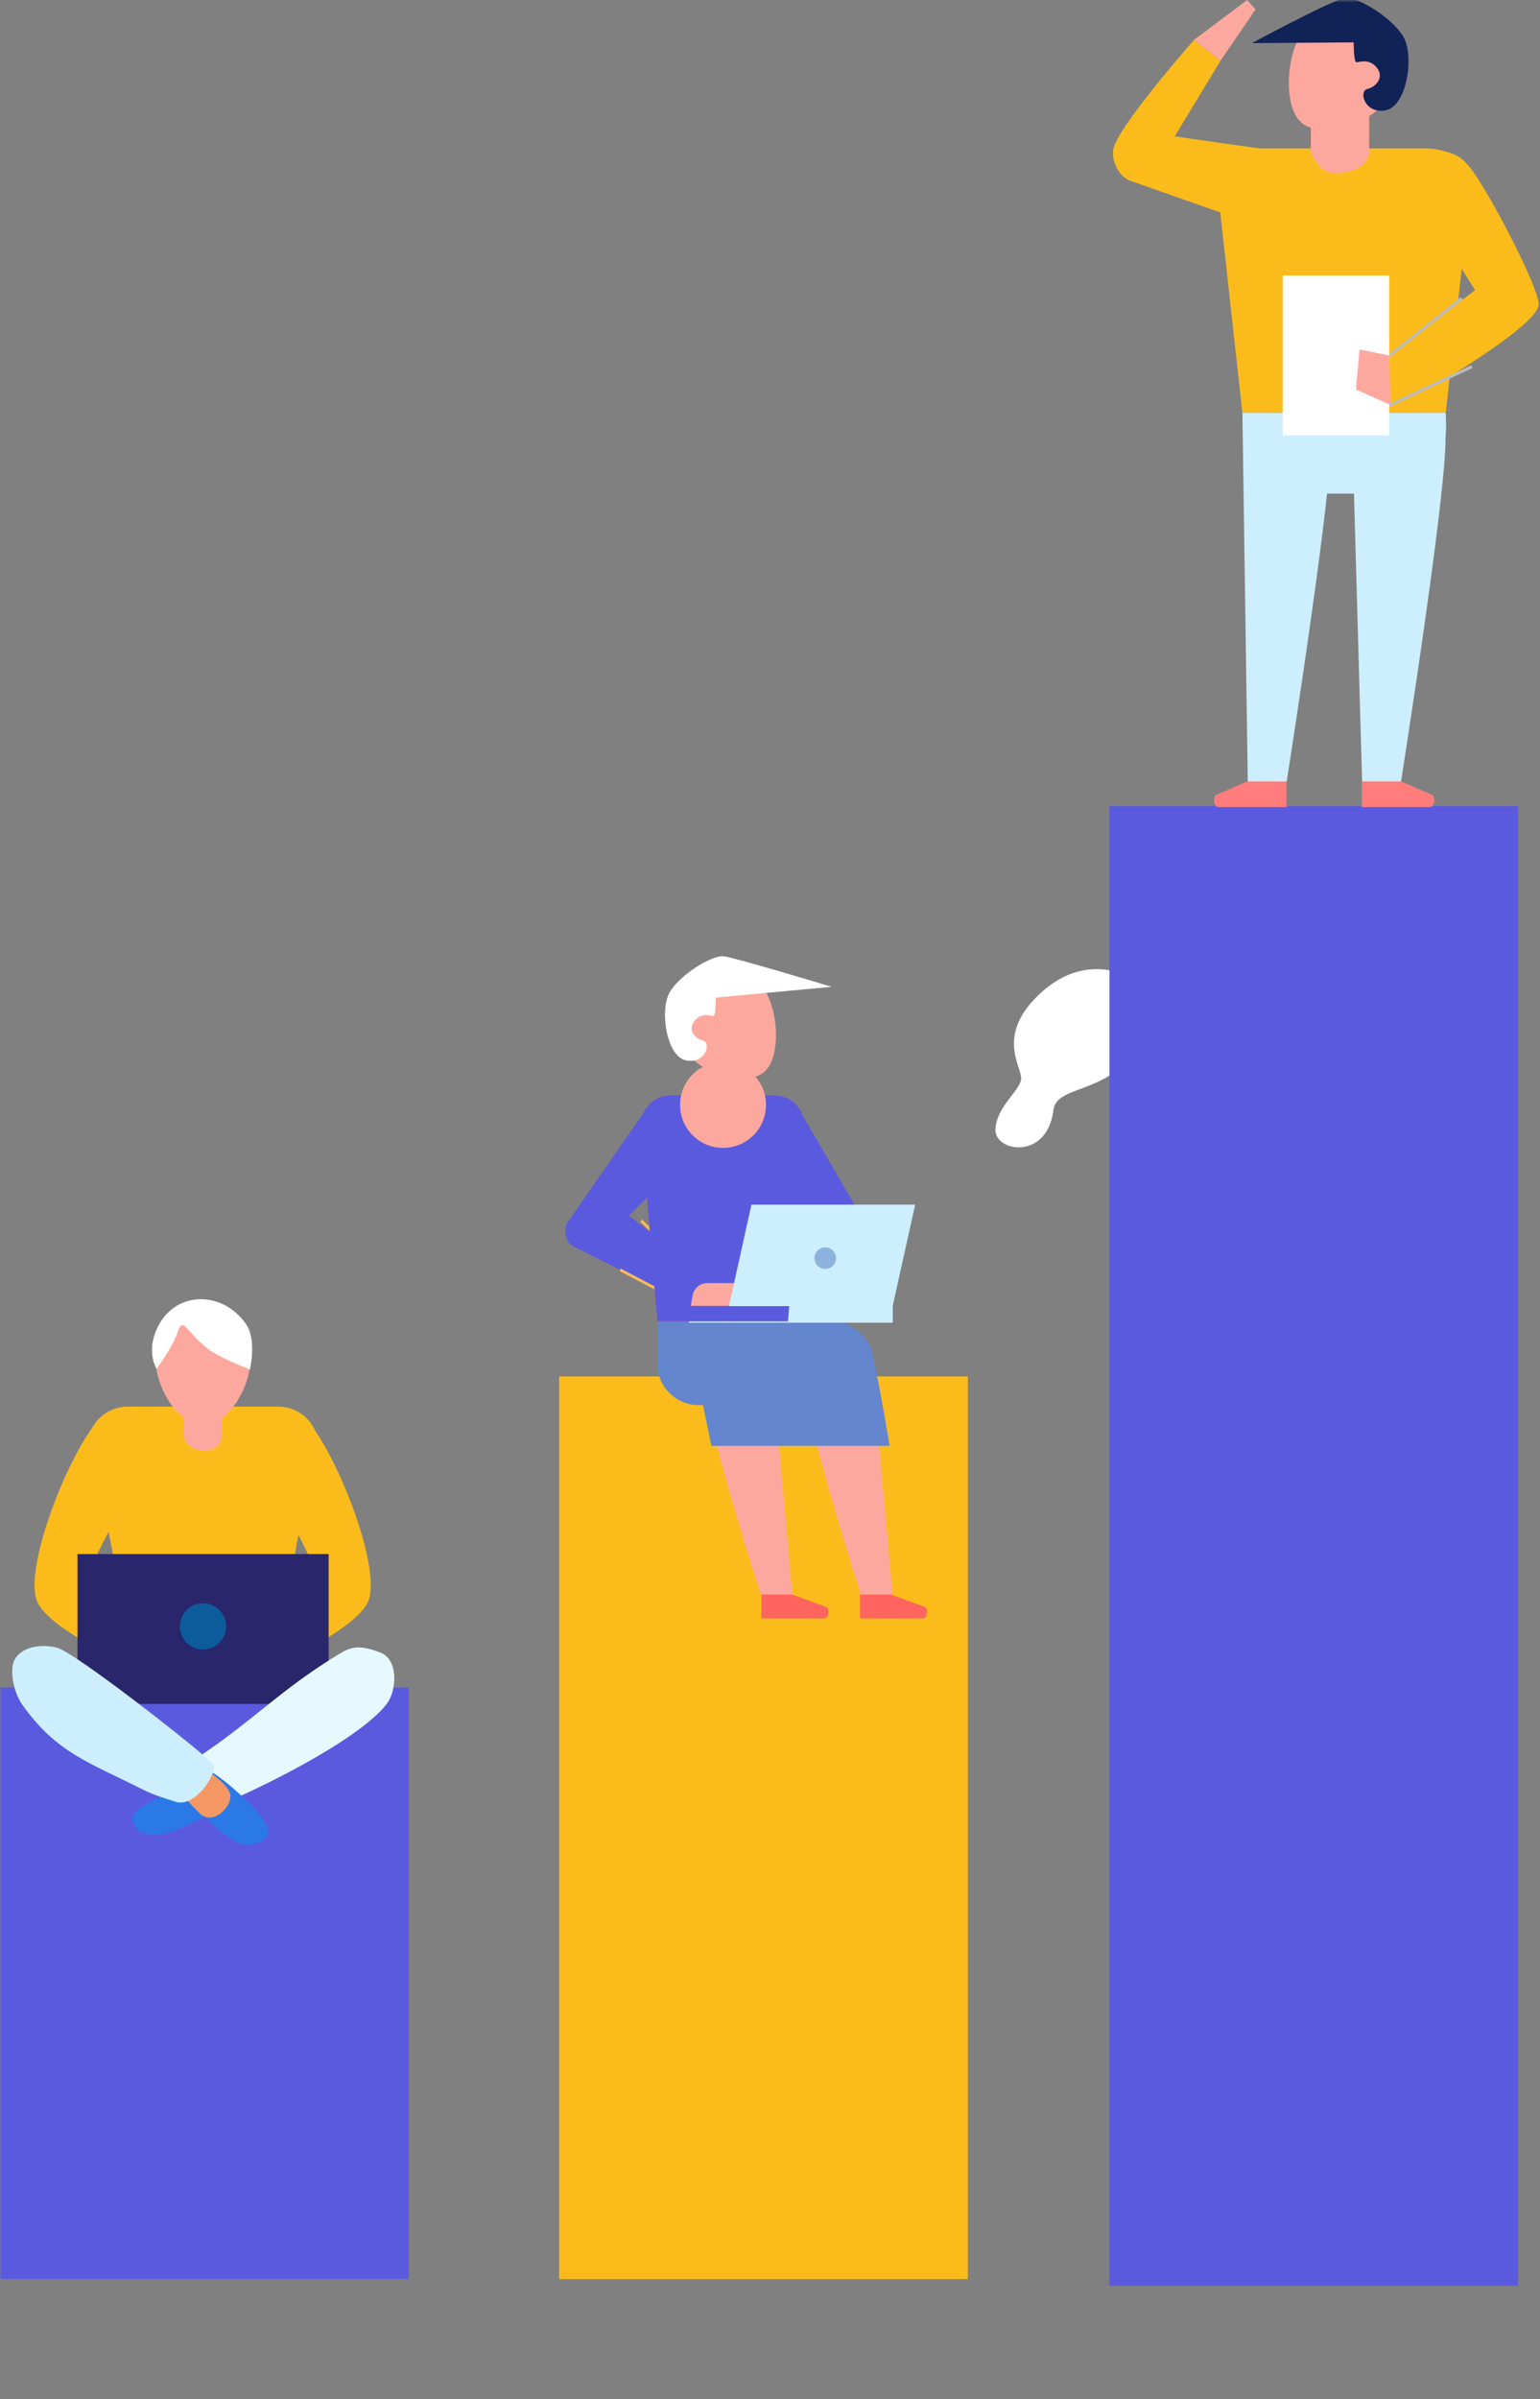 <?xml version="1.0" encoding="UTF-8"?>
<svg xmlns="http://www.w3.org/2000/svg" xmlns:xlink="http://www.w3.org/1999/xlink" width="429.28" height="668.36" viewBox="0 0 429.28 668.36">
  <rect x="0" y="0" width="429.28" height="668.36" fill="#808080" stroke="none"/>
  <defs>
    <rect id="rect-1" width="402.119" height="445.665" x="0" y="222.695"></rect>
    <mask id="mask-2" maskContentUnits="userSpaceOnUse" maskUnits="userSpaceOnUse">
      <rect width="429.28" height="668.36" x="0" y="0" fill="black"></rect>
      <use fill="white" xlink:href="#rect-1"></use>
    </mask>
    <path id="path-22" fill-rule="evenodd" d="M215.529 294.336c-2.266 7.685-8.711 6.507-16.392 4.24-7.681-2.267-12.066-10.364-9.8-18.049 2.266-7.685 10.359-12.072 18.04-9.805 7.681 2.267 10.447 15.929 8.152 23.614z"></path>
    <mask id="mask-23" maskContentUnits="userSpaceOnUse" maskUnits="userSpaceOnUse">
      <rect width="429.28" height="668.36" x="0" y="0" fill="black"></rect>
      <use fill="white" xlink:href="#path-22"></use>
    </mask>
    <path id="path-27" fill-rule="evenodd" d="M224.181 314.122l-4.532 53.971h-36.404l-4.591-53.971c-.383-4.829 3.414-8.981 8.27-8.981h28.988c4.856 0 8.682 4.152 8.27 8.981z"></path>
    <mask id="mask-28" maskContentUnits="userSpaceOnUse" maskUnits="userSpaceOnUse">
      <rect width="429.28" height="668.36" x="0" y="0" fill="black"></rect>
      <use fill="white" xlink:href="#path-27"></use>
    </mask>
    <path id="path-30" fill-rule="evenodd" d="M224.181 314.122l-4.532 53.971h-36.404l-4.591-53.971c-.383-4.829 3.414-8.981 8.27-8.981h28.988c4.856 0 8.682 4.152 8.27 8.981z"></path>
    <mask id="mask-31" maskContentUnits="userSpaceOnUse" maskUnits="userSpaceOnUse">
      <rect width="429.28" height="668.36" x="0" y="0" fill="black"></rect>
      <use fill="white" xlink:href="#path-30"></use>
    </mask>
    <path id="path-35" fill-rule="evenodd" d="M224.181 314.122l-4.532 53.971h-36.404l-4.591-53.971c-.383-4.829 3.414-8.981 8.27-8.981h28.988c4.856 0 8.682 4.152 8.27 8.981z"></path>
    <mask id="mask-36" maskContentUnits="userSpaceOnUse" maskUnits="userSpaceOnUse">
      <rect width="429.28" height="668.36" x="0" y="0" fill="black"></rect>
      <use fill="white" xlink:href="#path-35"></use>
    </mask>
    <path id="path-52" fill-rule="evenodd" d="M388.344 14.634c2.472 8.303-2.266 17.019-10.565 19.463-8.299 2.473-15.244 3.739-17.687-4.564-2.443-8.303.5-23.025 8.799-25.469 8.299-2.473 17.01 2.267 19.453 10.57z"></path>
    <mask id="mask-53" maskContentUnits="userSpaceOnUse" maskUnits="userSpaceOnUse">
      <rect width="429.28" height="668.36" x="0" y="0" fill="black"></rect>
      <use fill="white" xlink:href="#path-52"></use>
    </mask>
    <path id="path-60" fill-rule="evenodd" d="M403 114.979h-56.68l-7.063-63.952c-.647-5.212 5.297-9.687 12.861-9.687h45.144c7.563 0 13.479 4.475 12.861 9.687l-7.122 63.952z"></path>
    <mask id="mask-61" maskContentUnits="userSpaceOnUse" maskUnits="userSpaceOnUse">
      <rect width="429.28" height="668.36" x="0" y="0" fill="black"></rect>
      <use fill="white" xlink:href="#path-60"></use>
    </mask>
    <path id="path-63" fill-rule="evenodd" d="M403 114.979h-56.68l-7.063-63.952c-.647-5.212 5.297-9.687 12.861-9.687h45.144c7.563 0 13.479 4.475 12.861 9.687l-7.122 63.952z"></path>
    <mask id="mask-64" maskContentUnits="userSpaceOnUse" maskUnits="userSpaceOnUse">
      <rect width="429.28" height="668.36" x="0" y="0" fill="black"></rect>
      <use fill="white" xlink:href="#path-63"></use>
    </mask>
  </defs>
  <g>
    <g>
      <use fill="none" xlink:href="#rect-1"></use>
      <g mask="url(#mask-2)">
        <rect width="113.92" height="164.828" x="0" y="470.084" fill="rgb(90,90,223)" rx="0" ry="0"></rect>
        <rect width="113.92" height="251.481" x="155.876" y="383.433" fill="rgb(251,188,27)" rx="0" ry="0"></rect>
        <g>
          <path fill="rgb(251,188,27)" fill-rule="evenodd" d="M31.018 393.058c-7.622 1.089-25.809 43.872-20.394 53.647 5.444 9.775 35.315 21.2 35.315 21.2l-1.619-16.842s-20.483-8.686-18.835-14.133c1.619-5.447 13.42-25.734 13.42-25.734l-7.887-18.138z"></path>
          <path fill="rgb(251,188,27)" fill-rule="evenodd" d="M81.96 393.058c7.622 1.089 25.839 43.872 20.394 53.647-5.444 9.775-35.315 21.2-35.315 21.2l1.619-16.842s20.483-8.686 18.835-14.133c-1.619-5.447-13.42-25.734-13.42-25.734l7.887-18.138z"></path>
          <path fill="rgb(251,188,27)" fill-rule="evenodd" d="M35.697 391.851H77.487c6.298 0 11.33 5.005 11.124 11.042 0 0-7.975 32.565-8.064 43.459-.059 5.977 1.883 23.879 1.883 23.879H30.753s2.384-18.697 2.325-24.969c-.088-10.659-8.534-42.37-8.534-42.37-.177-6.036 4.856-11.042 11.154-11.042z"></path>
          <path fill="rgb(252,168,158)" fill-rule="evenodd" d="M61.948 400.007s-.53 4.387-5.209 4.152c-5.121-.236-5.503-4.152-5.503-4.152V379.661h10.683v20.346h.029z"></path>
          <path fill="rgb(252,168,158)" fill-rule="evenodd" d="M69.806 378.778c0 7.302-5.915 18.167-13.214 18.167-7.298 0-13.214-10.865-13.214-18.167 0-7.302 5.915-13.22 13.214-13.22 7.298 0 13.214 5.918 13.214 13.22z"></path>
          <rect width="70.012" height="41.752" x="21.601" y="432.926" fill="rgb(41,38,107)" rx="0" ry="0"></rect>
          <path fill="rgb(12,92,155)" fill-rule="evenodd" d="M63.037 453.065c0 3.563-2.884 6.448-6.445 6.448s-6.445-2.886-6.445-6.448 2.884-6.448 6.445-6.448c3.561.029 6.445 2.915 6.445 6.448z"></path>
          <path fill="rgb(43,121,230)" fill-rule="evenodd" d="M51.913 496.966s-1.236 1.178-4.885 2.709c-3.737 1.59-11.154 4.505-10.065 7.744 1.501 4.358 6.71 4.034 10.182 3.003 7.504-2.267 15.333-7.567 15.333-7.567l-10.565-5.889z"></path>
          <path fill="rgb(230,249,255)" fill-rule="evenodd" d="M60.889 485.601c12.713-9.275 19.364-16.135 33.608-24.821 3.384-2.061 5.709-2.679 11.624-.383 5.003 1.973 4.473 10.6 1.736 14.192-8.211 10.806-39.847 25.705-46.233 27.972-2.766.972-12.507-7.243-8.534-11.159 1.942-1.943 4.355-3.298 7.799-5.8z"></path>
          <path fill="rgb(43,121,230)" fill-rule="evenodd" d="M55.032 503.473s3.09 4.093 6.71 6.89c4.297 3.327 7.269 4.446 10.771 2.797 5.062-2.356.412-7.332-3.531-11.277-5.827-5.83-10.006-8.244-10.006-8.244l-3.943 9.834z"></path>
          <path fill="rgb(255,255,255)" fill-rule="evenodd" d="M43.643 381.34s4.532-6.124 5.974-10.453c1.442-4.358 2.295.265 8.564 5.035 3.267 2.473 11.507 5.565 11.507 5.565s1.883-8.274-1.03-12.514c-6.916-10.07-21.101-9.393-25.397 2.356-2.207 5.918.383 10.011.383 10.011z"></path>
          <path fill="rgb(245,151,98)" fill-rule="evenodd" d="M55.68 491.284l5.415 4.475s1.883 1.531 2.825 3.298c1.766 3.298-4.326 10.011-8.299 6.065-3.973-3.946-7.504-8.185-7.504-8.185l7.563-5.653z"></path>
          <path fill="rgb(205,238,252)" fill-rule="evenodd" d="M39.523 498.38c-14.773-7.449-23.838-10.129-33.314-23.496-2.413-3.416-3.384-9.039-2.443-11.837 1.148-3.416 6.151-5.477 12.036-4.063 4.944 1.178 38.14 27.206 43.32 32.094 2.237 2.12-4.562 12.69-10.153 10.865-2.766-.942-5.444-1.561-9.447-3.563z"></path>
        </g>
        <g>
          <path fill="rgb(100,134,206)" fill-rule="evenodd" d="M232.038 368.24h-48.793v11.719c0 6.33 5.15 11.483 11.477 11.483h37.316c6.327 0 11.477-5.153 11.477-11.483v-.236c0-6.36-5.15-11.483-11.477-11.483z"></path>
          <path fill="rgb(255,100,95)" fill-rule="evenodd" d="M183.245 368.093h36.404l4.532-53.971c.412-4.829-3.414-8.98-8.27-8.98h-28.988c-4.856 0-8.652 4.152-8.27 8.98l4.591 53.971z"></path>
          <path fill="rgb(252,168,158)" fill-rule="evenodd" d="M199.137 308.498h5.65c1.766 0 3.178-1.619 3.178-3.592v-6.978c0-1.973-1.413-3.592-3.178-3.592h-5.65c-1.766 0-3.178 1.619-3.178 3.592v6.978c0 1.973 1.442 3.592 3.178 3.592z"></path>
          <g>
            <path fill="rgb(252,168,158)" fill-rule="evenodd" d="M215.529 294.336c-2.266 7.685-8.711 6.507-16.392 4.24-7.681-2.267-12.066-10.364-9.8-18.049 2.266-7.685 10.359-12.072 18.04-9.805 7.681 2.267 10.447 15.929 8.152 23.614z"></path>
            <g>
              <use fill="none" xlink:href="#path-22"></use>
              <g mask="url(#mask-23)">
                <path fill="rgb(255,255,255)" fill-rule="evenodd" d="M199.549 277.906s0 5.123-.706 5.123-3.355-1.06-5.297 1.413c-1.942 2.473.177 4.947 2.472 5.477 2.295.53.706 6.537-4.768 5.477-5.474-1.06-7.416-13.986-4.591-18.933 2.825-4.947 11.83-10.423 15.038-10.07 3.178.353 30.135 8.509 30.135 8.509l-32.284 3.003z"></path>
              </g>
            </g>
          </g>
          <path fill="rgb(90,90,223)" fill-rule="evenodd" d="M223.357 310.088l17.304 29.738-13.449 5.683-10.712-17.578 6.857-17.843z"></path>
          <path fill="rgb(90,90,223)" fill-rule="evenodd" d="M180.861 307.88l-22.808 32.889c-1.059 2.267-.235 5.859 2.119 6.625l33.019 16.489 4.591-7.773-22.484-17.46 17.775-17.784-12.213-12.985z"></path>
          <g>
            <g>
              <use fill="none" xlink:href="#path-27"></use>
              <g mask="url(#mask-28)">
                <rect width=".765" height="27.058" x="188.056" y="335.95" fill="rgb(255,186,87)" rx="0" ry="0" transform="rotate(-45.827 188.439 349.479)"></rect>
              </g>
            </g>
            <g>
              <use fill="none" xlink:href="#path-30"></use>
              <g mask="url(#mask-31)">
                <rect width=".765" height="25.056" x="183.594" y="347.044" fill="rgb(255,186,87)" rx="0" ry="0" transform="rotate(-62.282 183.977 359.572)"></rect>
              </g>
            </g>
          </g>
          <rect width="56.827" height="4.829" x="192.044" y="363.647" fill="rgb(205,238,252)" rx="0" ry="0"></rect>
          <g>
            <path fill="rgb(90,90,223)" fill-rule="evenodd" d="M183.245 368.093h36.404l4.532-53.971c.412-4.829-3.414-8.98-8.27-8.98h-28.988c-4.856 0-8.652 4.152-8.27 8.98l4.591 53.971z"></path>
            <g>
              <use fill="none" xlink:href="#path-35"></use>
              <g mask="url(#mask-36)">
                <path fill="rgb(252,168,158)" fill-rule="evenodd" d="M213.527 307.792c0 6.625-5.356 11.984-11.978 11.984-6.622 0-11.978-5.359-11.978-11.984 0-6.625 5.356-11.984 11.978-11.984 6.622 0 11.978 5.359 11.978 11.984z"></path>
              </g>
            </g>
          </g>
          <path fill="rgb(252,168,158)" fill-rule="evenodd" d="M192.574 363.794H207.082l1.059-6.36h-10.948c-2.06 0-3.796 1.472-4.149 3.504l-.471 2.856z"></path>
          <path fill="rgb(205,238,252)" fill-rule="evenodd" d="M203.198 363.853h45.644l6.268-28.266h-45.644l-6.268 28.266z"></path>
          <path fill="rgb(140,179,222)" fill-rule="evenodd" d="M227.035 350.485c0 1.649 1.354 3.003 3.002 3.003 1.648 0 3.002-1.354 3.002-3.003 0-1.649-1.354-3.003-3.002-3.003-1.648 0-3.002 1.325-3.002 3.003z"></path>
          <path fill="rgb(252,168,158)" fill-rule="evenodd" d="M242.809 377.28l6.004 66.926h-8.829s-14.155-43.577-15.568-57.74c-1.413-14.163 8.829-11.66 8.829-11.66l9.564 2.473z"></path>
          <path fill="rgb(252,168,158)" fill-rule="evenodd" d="M214.881 377.28l6.004 66.926h-8.829s-14.155-43.577-15.568-57.74c-1.413-14.163 8.829-11.66 8.829-11.66l9.564 2.473z"></path>
          <path fill="rgb(255,100,95)" fill-rule="evenodd" d="M220.885 444.206h-8.652v6.654h17.569c1.148 0 1.56-2.621.53-3.18l-9.447-3.474z"></path>
          <path fill="rgb(255,100,95)" fill-rule="evenodd" d="M248.401 444.206h-8.652v6.654h17.569c1.148 0 1.56-2.621.53-3.18l-9.447-3.474z"></path>
          <path fill="rgb(100,134,206)" fill-rule="evenodd" d="M190.632 370.125l45.38.265s5.356 1.531 6.886 6.124c1.53 4.593 5.091 26.264 5.091 26.264h-49.706l-3.325-16.312-4.326-16.341z"></path>
        </g>
        <path fill="rgb(255,255,255)" fill-rule="evenodd" d="M324.661 279.463c-3.002-4.505-18.599-16.871-34.02-3.327-13.596 11.954-5.65 21.082-6.004 24.468-.383 3.386-6.769 7.538-7.151 13.927-.383 6.389 14.391 8.863 16.157-5.27.765-6.007 10.388-4.799 18.746-11.895 7.534-6.389 12.272-17.902 12.272-17.902z"></path>
      </g>
    </g>
    <rect width="113.92" height="412.216" x="309.268" y="224.56" fill="rgb(90,90,223)" rx="0" ry="0"></rect>
    <g>
      <path fill="rgb(205,238,252)" fill-rule="evenodd" d="M403 114.979h-56.68l1.501 102.848h10.83s8.181-51.733 11.271-80.323h7.504l2.266 80.323h10.83s12.772-80.647 12.419-96.194c.294-1.178.059-6.654.059-6.654z"></path>
      <path fill="rgb(251,188,27)" fill-rule="evenodd" d="M403 114.979h-56.68l-7.063-63.952c-.647-5.212 5.297-9.687 12.86-9.687h45.144c7.563 0 13.479 4.475 12.86 9.687l-7.122 63.952z"></path>
      <path fill="rgb(252,168,158)" fill-rule="evenodd" d="M381.664 40.927v-9.422c0-2.149-3.178-1.943-5.091-1.943h-6.092c-1.883 0-5.091 1.737-5.091 3.857v7.508c-.53.677 1.648 7.744 7.416 7.332 9.888-.707 8.858-6.625 8.858-7.332z"></path>
      <g>
        <path fill="rgb(252,168,158)" fill-rule="evenodd" d="M360.093 29.532c2.443 8.303 9.388 7.037 17.687 4.564 8.299-2.444 13.037-11.159 10.565-19.463-2.443-8.303-11.154-13.044-19.453-10.57-8.299 2.444-11.242 17.166-8.799 25.469z"></path>
        <g>
          <use fill="none" xlink:href="#path-52"></use>
          <g mask="url(#mask-53)">
            <path fill="rgb(17,34,86)" fill-rule="evenodd" d="M377.338 11.807s0 5.535.765 5.535c.765 0 3.62-1.148 5.709 1.531 2.089 2.679-.177 5.329-2.678 5.918-2.472.559-.765 7.067 5.15 5.918 5.915-1.148 8.005-15.075 4.944-20.405-3.061-5.329-12.772-11.248-16.215-10.865-3.443.383-26.045 12.573-26.045 12.573l28.37-.206z"></path>
          </g>
        </g>
      </g>
      <path fill="rgb(251,188,27)" fill-rule="evenodd" d="M353.677 63.923l-38.611-13.574c-3.325-1.089-5.65-6.183-4.532-9.481 2.413-7.184 22.278-29.709 22.278-29.709l7.416 5.771-12.772 21.052s22.278 3.298 29.694 4.122c3.325.353.441 14.045.441 14.045l-3.914 7.773z"></path>
      <path fill="rgb(255,125,125)" fill-rule="evenodd" d="M390.552 217.68h-10.918v7.155h18.952c1.265 0 1.677-2.797.589-3.416l-8.623-3.739z"></path>
      <path fill="rgb(255,125,125)" fill-rule="evenodd" d="M347.674 217.68h10.918v7.155h-18.952c-1.265 0-1.677-2.797-.589-3.416l8.623-3.739z"></path>
      <path fill="rgb(252,168,158)" fill-rule="evenodd" d="M332.812 11.13L347.644 0l2.354 2.621-9.77 14.28-7.416-5.771z"></path>
      <path fill="rgb(251,188,27)" fill-rule="evenodd" d="M397.232 41.339c9.417 1.148 10.653 1.561 16.833 11.866 6.18 10.305 15.215 28.472 14.832 31.77-.824 7.42-44.938 31.77-44.938 31.77l-2.06-14.015 29.282-21.877-14.832-23.938.883-15.576z"></path>
      <g>
        <g>
          <use fill="none" xlink:href="#path-60"></use>
          <g mask="url(#mask-61)">
            <rect width="26.868" height=".824" x="383.501" y="91.047" fill="rgb(187,187,187)" rx="0" ry="0" transform="rotate(-38.406 396.934 91.459)"></rect>
          </g>
        </g>
        <g>
          <use fill="none" xlink:href="#path-63"></use>
          <g mask="url(#mask-64)">
            <rect width="27.105" height=".824" x="384.531" y="107.473" fill="rgb(187,187,187)" rx="0" ry="0" transform="rotate(-25.194 398.084 107.885)"></rect>
          </g>
        </g>
      </g>
      <rect width="29.694" height="44.549" x="357.562" y="76.731" fill="rgb(255,255,255)" rx="0" ry="0"></rect>
      <path fill="rgb(252,168,158)" fill-rule="evenodd" d="M387.256 99.02l.412 13.809-9.712-4.328 1.03-11.13 8.27 1.649z"></path>
    </g>
  </g>
</svg>
